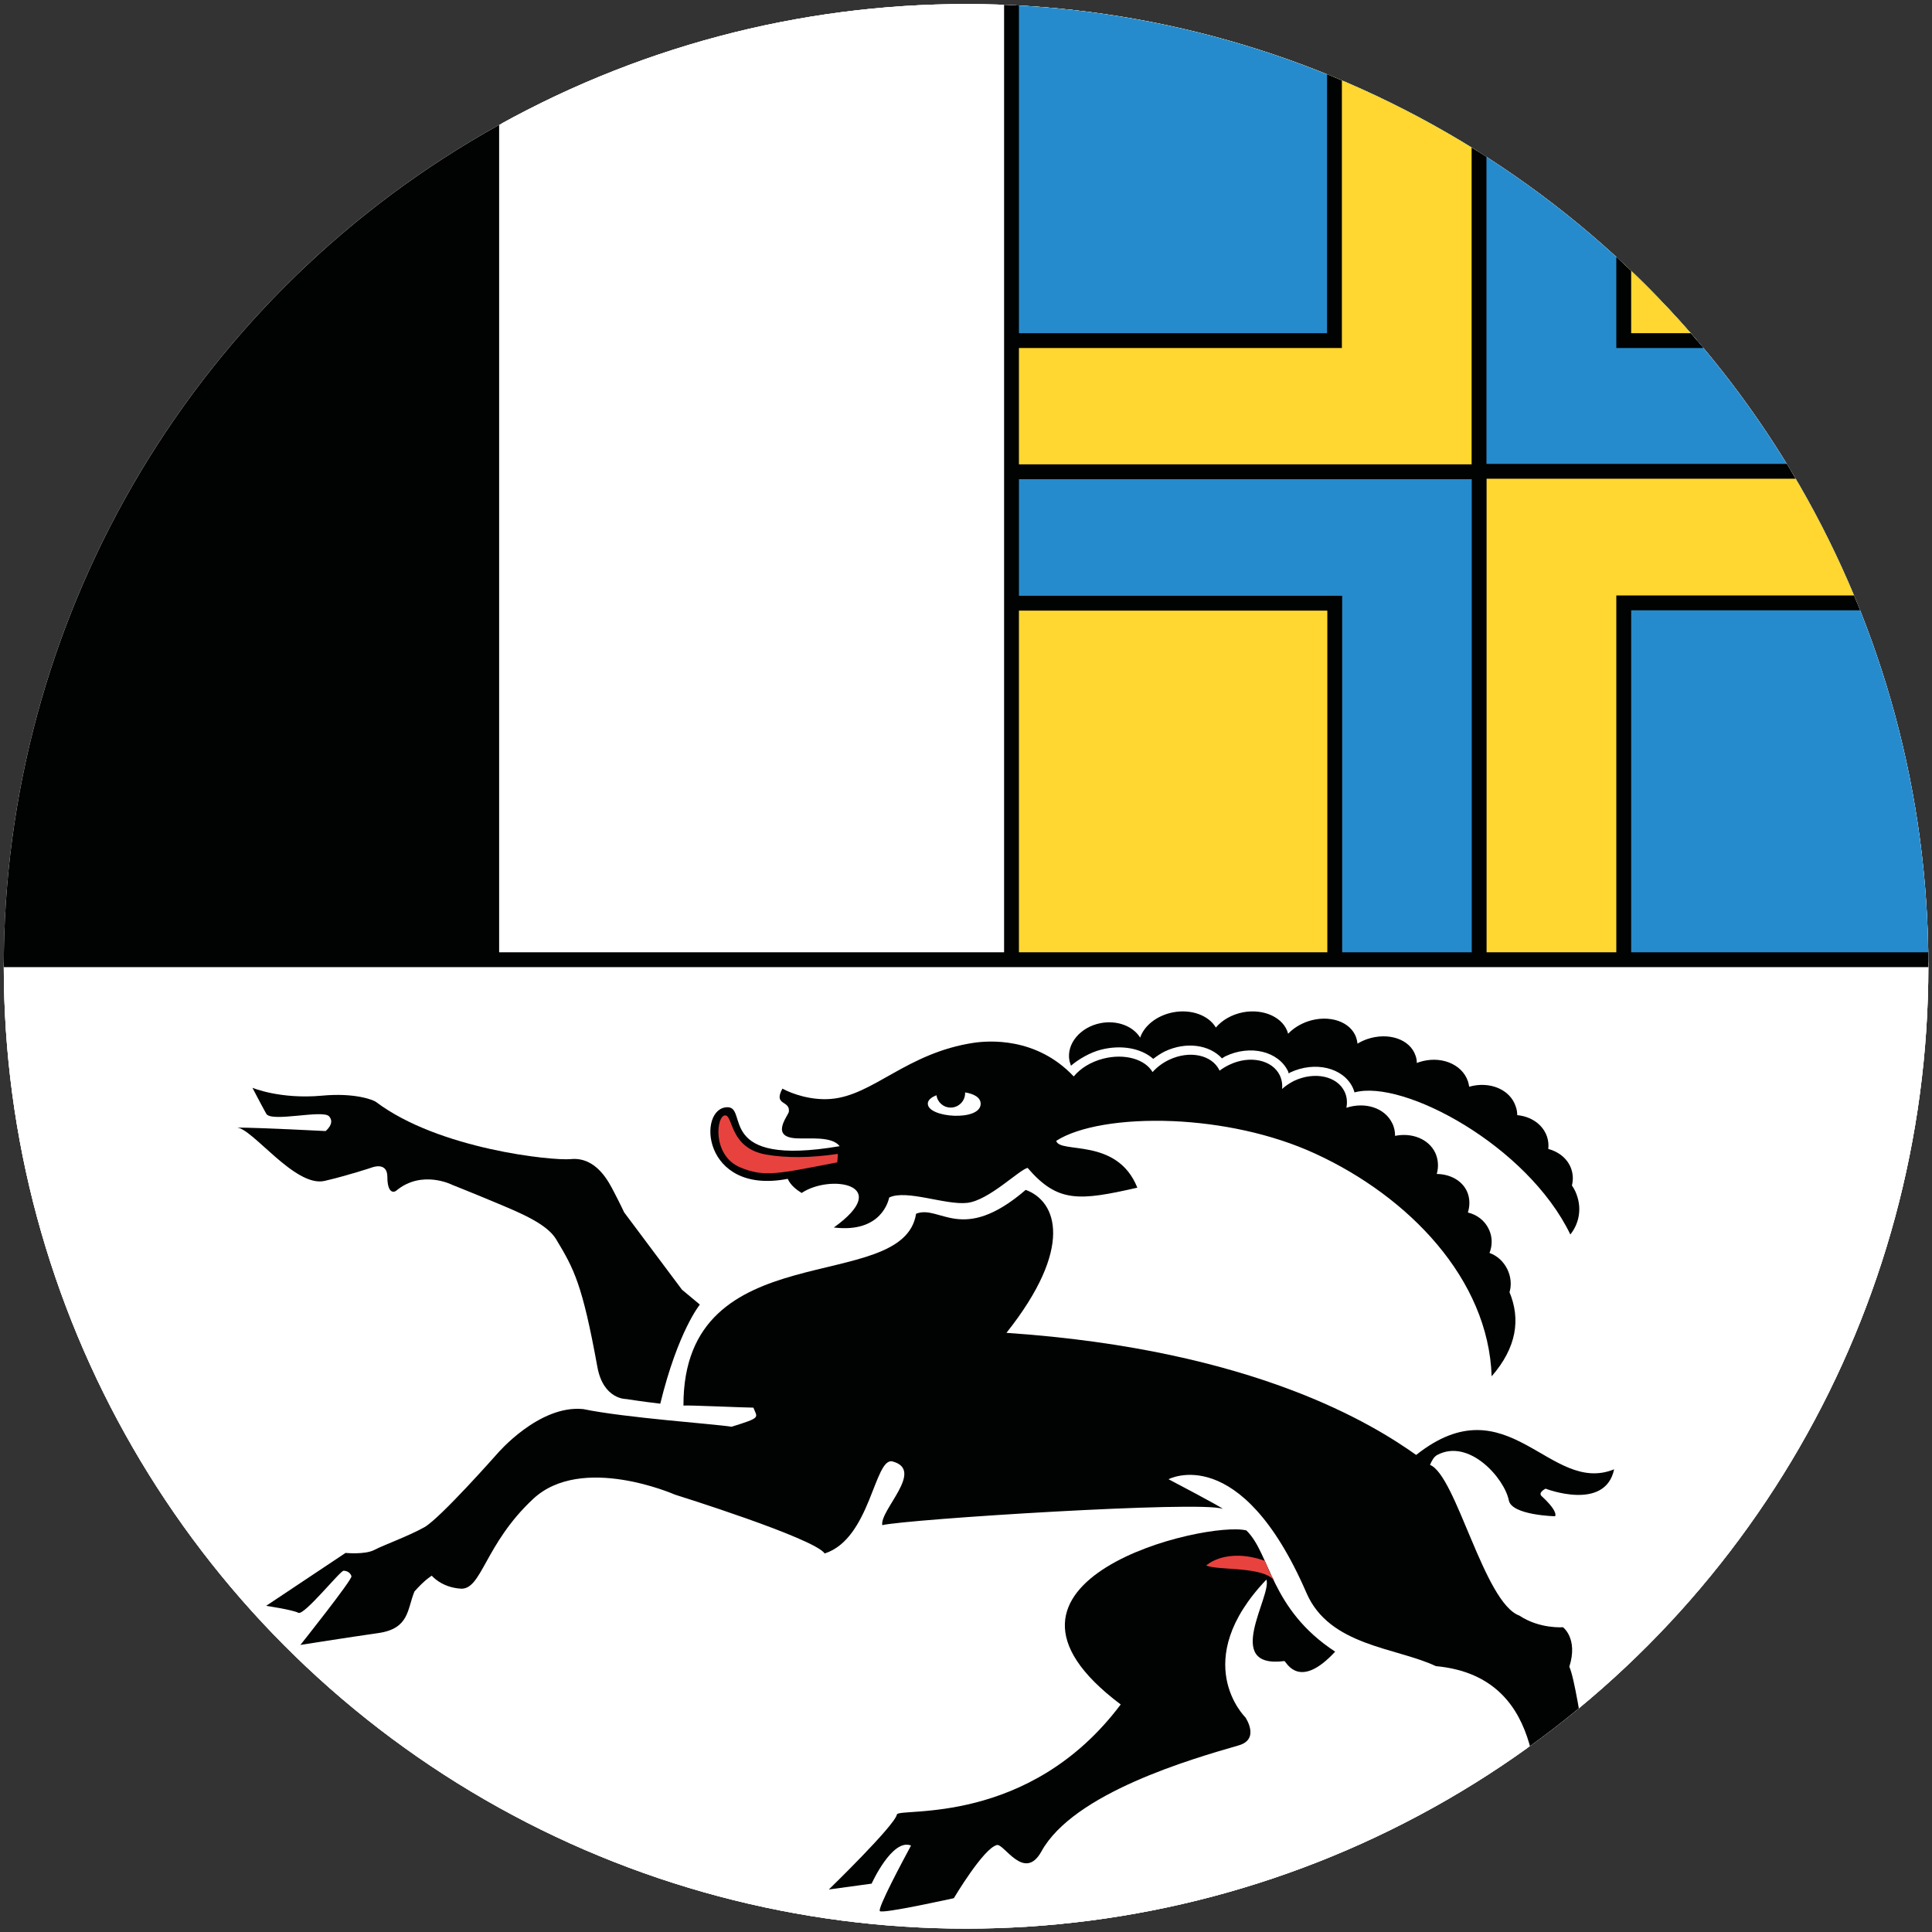 <?xml version="1.0" encoding="UTF-8" standalone="no"?>
<!-- Created with Inkscape (http://www.inkscape.org/) -->

<svg
   xmlns:dc="http://purl.org/dc/elements/1.1/"
   xmlns:cc="http://creativecommons.org/ns#"
   xmlns:rdf="http://www.w3.org/1999/02/22-rdf-syntax-ns#"
   xmlns:svg="http://www.w3.org/2000/svg"
   xmlns="http://www.w3.org/2000/svg"
   xmlns:sodipodi="http://sodipodi.sourceforge.net/DTD/sodipodi-0.dtd"
   xmlns:inkscape="http://www.inkscape.org/namespaces/inkscape"
   width="256"
   height="256"
   viewBox="0 0 67.733 67.733"
   version="1.1"
   id="svg8"
   inkscape:version="0.92.0 r15299"
   sodipodi:docname="canton_svg_round.svg">
  <rect x="0" y="0" width="67.733" height="67.733" fill="#333333" stroke="none"/>
  <defs
     id="defs2">
    <clipPath
       clipPathUnits="userSpaceOnUse"
       id="clipPath5810">
      <g
         style="fill:#000000;fill-opacity:1;stroke:#010202;stroke-opacity:1"
         id="use5812"
         inkscape:label="Clip">
        <circle
           style="fill:#000000;fill-opacity:1;stroke:#010202;stroke-width:1.686;stroke-miterlimit:4;stroke-dasharray:none;stroke-opacity:1"
           id="circle6186"
           cx="33.867"
           cy="263.133"
           r="33.867" />
      </g>
    </clipPath>
    <clipPath
       clipPathUnits="userSpaceOnUse"
       id="clipPath6196">
      <circle
         style="fill:#000000;fill-opacity:1;stroke:#010202;stroke-width:1.324;stroke-miterlimit:4;stroke-dasharray:none;stroke-opacity:1"
         id="circle6198"
         cx="33.867"
         cy="263.133"
         r="33.205" />
    </clipPath>
  </defs>
  <sodipodi:namedview
     id="base"
     pagecolor="#ffffff"
     bordercolor="#666666"
     borderopacity="1.0"
     inkscape:pageopacity="0.0"
     inkscape:pageshadow="2"
     inkscape:zoom="1.4"
     inkscape:cx="-82.642857"
     inkscape:cy="132.09869"
     inkscape:document-units="mm"
     inkscape:current-layer="layer1"
     showgrid="false"
     units="px"
     inkscape:window-width="1491"
     inkscape:window-height="833"
     inkscape:window-x="288"
     inkscape:window-y="137"
     inkscape:window-maximized="0" />
  <g
     inkscape:label="Ebene 1"
     inkscape:groupmode="layer"
     id="layer1"
     transform="translate(0,-229.267)">
    <g
       id="g6184"
       clip-path="url(#clipPath6196)"
       transform="matrix(1.016,0,0,1.016,-0.54,-4.198)"
       inkscape:export-xdpi="96.376465"
       inkscape:export-ydpi="96.376465">
      <g
         id="g6141">
        <g
           id="g6099">
          <polygon
             transform="matrix(0.144,0,0,0.144,29.395,258.73)"
             points="-203.281,-204.24 -203.559,-204.513 -203.281,266 265.363,266 265.363,-204.513 "
             id="polygon5"
             style="fill:#ffffff" />
          <polygon
             transform="matrix(0.144,0,0,0.144,29.395,258.73)"
             points="265.363,265.742 265.098,265.429 265.363,29.553 -203.559,29.553 -203.559,265.742 "
             id="polygon7"
             style="fill:#ffffff" />
          <polygon
             transform="matrix(0.144,0,0,0.144,29.395,258.73)"
             points="-80.262,28.209 -80.535,28.209 -80.262,-204.513 -203.559,-204.513 -203.559,28.209 "
             id="polygon9"
             style="fill:#040304" />
          <rect
             x="17.847"
             y="229.382"
             width="17.757"
             height="33.676"
             id="rect11"
             style="fill:#ffffff;stroke-width:0.144" />
          <polygon
             transform="matrix(0.144,0,0,0.144,29.395,258.73)"
             points="42.754,-204.24 42.754,-87.087 154.051,-87.087 154.051,-204.24 119.441,-204.24 119.176,-204.24 "
             id="polygon13"
             style="fill:#ffd730" />
          <polygon
             transform="matrix(0.144,0,0,0.144,29.395,258.73)"
             points="43.02,29.553 43.02,-87.623 154.316,-87.623 154.316,29.553 119.723,29.553 119.441,29.553 "
             id="polygon17"
             style="fill:#5187c2" />
          <polygon
             transform="matrix(0.144,0,0,0.144,29.395,258.73)"
             points="119.723,-55.666 119.723,-55.919 119.723,29.553 43.02,29.553 43.02,-55.666 "
             id="polygon29"
             style="fill:#ffd730" />
          <polyline
             transform="matrix(0.144,0,0,0.144,29.395,258.73)"
             stroke-miterlimit="10"
             points="   43.02,-55.919 119.723,-55.666 119.723,29.553  "
             id="polyline31"
             style="fill:none;stroke:#040304;stroke-width:3.192;stroke-linecap:square;stroke-miterlimit:10" />
          <polygon
             transform="matrix(0.144,0,0,0.144,29.395,258.73)"
             points="188.957,-119.31 188.957,-119.576 188.957,-204.791 265.613,-204.791 265.613,-119.31 "
             id="polygon33"
             style="fill:#ffd730" />
          <g
             transform="matrix(0.144,0,0,0.144,29.395,258.73)"
             id="g35" />
          <polygon
             transform="matrix(0.144,0,0,0.144,29.395,258.73)"
             points="188.676,-55.666 188.676,-55.919 188.676,29.553 265.363,29.553 265.363,-55.666 "
             id="polygon39"
             style="fill:#5187c2" />
          <g
             transform="matrix(0.144,0,0,0.144,29.395,258.73)"
             id="g41" />
          <polygon
             transform="matrix(0.144,0,0,0.144,29.395,258.73)"
             points="-55.23,132.35 -56.031,130.999 -56.551,128.866 -57.902,124.327 -58.969,119.272 -59.77,114.225 -61.113,109.178 -62.68,104.084 -64.551,99.569 -67.496,95.584 -70.961,92.116 -75.727,89.459 -81.59,87.6 -83.711,86.522 -86.113,85.459 -88.512,84.397 -91.176,83.35 -93.566,82.272 -96.23,81.741 -98.641,81.475 -101.039,81.983 -103.688,82.788 -105.832,84.655 -106.633,84.397 -106.879,84.116 -107.16,83.6 -107.16,82.788 -107.16,81.983 -107.422,81.209 -107.422,80.397 -107.688,79.6 -108.215,78.788 -109.023,78.28 -111.16,78.788 -113.016,79.6 -115.145,80.131 -117.016,80.928 -119.152,81.741 -121.281,81.983 -123.398,81.983 -125.527,81.741 -127.398,81.209 -129.52,79.6 -131.129,78.788 -132.457,77.999 -133.793,76.655 -135.121,75.6 -136.449,74.272 -137.785,72.952 -139.121,71.881 -140.457,70.819 -142.031,69.999 -143.641,69.225 -122.055,69.999 -121.801,69.756 -121.535,69.506 -121.281,68.952 -121.016,68.413 -120.727,68.163 -120.727,67.608 -120.727,67.366 -120.727,66.819 -121.281,66.569 -121.801,66.295 -122.336,66.295 -122.855,66.295 -123.398,66.295 -123.918,66.295 -124.184,66.295 -124.473,66.295 -124.727,66.295 -125.008,66.295 -125.246,66.295 -125.801,66.569 -126.863,66.569 -127.918,66.569 -129.008,66.569 -130.047,66.569 -131.383,66.569 -132.457,66.569 -133.512,66.295 -134.582,66.295 -135.664,66.022 -136.449,65.756 -136.449,65.491 -136.711,65.225 -136.992,64.694 -137.512,64.163 -137.785,63.366 -138.313,62.569 -138.848,61.756 -139.121,60.952 -139.383,60.428 -139.641,59.608 -136.992,60.694 -134.047,61.241 -131.129,61.522 -127.918,61.522 -125.008,61.522 -122.055,61.241 -119.152,61.241 -116.207,61.522 -113.289,62.022 -110.625,62.834 -106.352,65.756 -101.559,68.413 -96.777,70.272 -91.711,72.147 -86.391,73.506 -80.793,74.538 -75.465,75.6 -69.879,76.397 -64.297,76.936 -58.688,77.725 -57.641,78.538 -56.551,79.881 -55.512,80.928 -54.688,82.272 -53.633,83.881 -52.84,85.178 -52.039,86.788 -51.23,88.397 -50.449,89.983 -49.359,91.295 -38.184,106.506 -37.664,107.022 -37.137,107.834 -36.59,108.084 -36.336,108.624 -35.793,109.178 -35.246,109.428 -34.734,109.967 -34.184,110.475 -33.398,110.756 -32.59,111.569 -33.926,113.694 -35.246,116.1 -36.336,118.475 -37.383,120.6 -38.457,122.999 -39.254,125.655 -40.328,128.053 -40.848,130.459 -41.672,133.131 -42.184,135.538 -44.039,135.272 -45.664,134.983 -47.512,134.725 -49.359,134.725 -50.977,134.491 -52.566,133.897 -53.902,133.397 "
             id="polygon45"
             style="fill:#040304" />
          <polygon
             transform="matrix(0.144,0,0,0.144,29.395,258.73)"
             points="151.66,141.639 153.52,141.639 156.754,141.928 159.91,142.694 162.848,144.038 165.785,145.624 168.691,147.241 171.379,148.819 174.035,150.428 176.957,151.522 179.879,152.038 182.801,152.038 183.082,152.038 183.613,151.756 184.145,151.522 184.395,151.522 184.926,151.522 185.223,151.241 185.738,151.241 186.02,151.241 185.738,152.038 185.488,152.834 185.223,153.366 184.691,154.178 184.395,154.709 183.613,155.225 182.801,156.038 181.754,156.553 180.145,157.1 178.316,157.366 176.441,157.639 174.816,157.639 173.223,157.1 172.16,156.553 171.098,156.038 170.316,155.772 169.801,155.522 169.254,155.772 168.691,156.28 168.441,157.366 168.691,157.897 169.254,158.163 169.801,158.67 170.066,159.209 170.535,159.491 170.816,159.999 171.379,160.569 171.66,161.069 171.91,161.608 171.91,162.413 171.098,162.413 169.801,162.178 168.441,162.178 167.098,162.178 165.52,161.608 163.91,161.069 162.535,160.295 161.254,159.209 159.91,157.639 158.863,155.522 158.598,154.413 157.785,153.366 156.988,152.295 155.926,151.241 154.863,150.428 154.051,149.624 152.988,148.819 152.488,148.295 151.926,148.038 151.66,148.038 151.395,148.038 150.863,147.788 149.801,147.522 148.457,147.522 147.145,147.241 145.816,147.522 144.473,147.522 143.395,148.038 142.613,148.819 142.051,149.928 145.551,154.178 147.957,158.952 150.051,163.999 151.926,169.069 153.801,174.131 155.926,178.655 158.863,182.913 162.535,186.1 167.348,188.272 173.504,189.053 174.316,189.584 174.816,190.381 175.348,191.178 175.629,192.256 175.91,193.038 175.91,194.1 175.91,195.178 175.629,196.256 175.629,197.295 175.348,198.35 176.441,202.608 177.223,207.163 178.02,211.413 178.801,215.936 179.363,220.444 180.426,225.022 181.223,229.522 182.301,233.772 183.613,238.281 185.223,242.583 183.863,243.88 182.801,245.226 181.488,246.054 180.145,246.554 178.566,247.101 177.223,247.38 175.629,248.164 174.316,248.937 172.691,250 171.379,251.608 170.535,254.022 169.52,255.88 167.91,256.937 166.035,258 163.66,258.522 161.52,258.804 159.113,259.07 156.754,259.351 154.316,259.897 152.207,260.64 151.395,260.929 150.332,261.208 149.551,261.476 149.02,261.772 148.457,261.772 147.957,261.772 147.395,261.772 146.863,261.772 146.613,261.208 146.082,260.64 147.145,259.351 148.457,257.742 149.801,256.397 151.16,254.833 152.488,253.505 154.051,251.88 155.395,250.281 156.441,248.937 157.52,247.38 158.598,245.772 157.785,245.226 156.988,244.937 156.176,244.937 155.66,245.226 154.863,245.772 154.051,246.281 153.301,246.804 152.488,247.38 151.66,247.88 150.863,248.429 150.051,249.226 149.27,250.281 148.738,251.083 147.957,251.88 147.145,252.669 146.613,253.505 145.551,253.755 144.473,254.022 143.395,254.281 141.801,254.022 140.754,253.755 139.957,253.755 139.691,253.505 139.426,253.505 139.145,253.505 138.879,253.226 138.098,253.226 140.207,251.367 142.613,249.226 144.738,247.101 147.145,244.937 149.551,243.101 152.207,241.742 154.863,240.695 157.52,240.164 160.176,240.414 163.113,241.522 164.16,241.742 165.223,241.522 166.035,241.522 166.598,241.255 167.098,240.695 167.66,239.897 167.91,239.101 168.16,238.281 168.691,237.241 168.973,236.194 168.16,231.936 167.66,227.381 166.863,222.6 165.785,218.311 164.441,214.1 162.535,210.069 160.441,206.608 157.52,203.67 153.801,201.28 149.27,199.67 146.082,198.897 143.16,198.35 139.957,197.295 137.02,196.256 133.816,195.178 130.629,194.1 127.723,193.038 124.77,191.709 121.848,190.381 118.91,189.053 117.035,187.709 115.723,186.1 114.395,184.506 113.316,182.913 112.52,181.069 111.707,179.444 110.926,177.569 110.395,175.999 109.598,174.131 108.785,172.538 107.207,170.147 105.613,167.459 103.738,165.1 101.879,162.413 99.738,160.295 97.363,157.897 94.957,156.038 92.285,154.709 89.363,153.366 86.145,152.834 85.348,152.834 84.582,152.584 84.035,152.584 83.504,152.584 82.973,152.584 82.426,152.584 81.645,152.834 81.113,152.834 80.316,153.366 79.504,153.639 81.113,154.413 82.426,155.225 83.77,156.038 84.816,156.553 86.145,157.366 87.504,157.897 88.535,158.67 89.91,159.491 90.957,159.999 92.285,160.834 85.613,160.569 77.91,160.295 69.645,160.295 60.613,160.569 51.535,161.069 42.504,161.608 33.723,162.413 25.176,162.936 17.738,163.999 11.063,164.803 11.344,163.209 11.863,161.608 12.672,159.772 13.738,158.163 14.801,156.28 15.617,154.413 16.129,152.834 16.129,151.522 15.328,150.163 14,149.366 12.961,149.366 11.863,149.928 11.063,150.694 10.535,151.756 10.016,152.834 9.738,153.897 9.457,155.225 8.945,156.553 8.672,157.639 8.129,158.67 7.344,159.772 6.289,161.295 5.473,162.936 4.688,164.553 3.879,165.881 2.816,167.459 1.754,168.819 0.441,169.881 -0.902,170.655 -2.793,171.209 -6.496,169.311 -10.23,167.459 -14.215,165.881 -17.953,164.28 -21.945,162.655 -25.953,161.069 -29.953,159.772 -33.926,158.67 -37.918,157.366 -41.91,156.28 -42.984,156.28 -44.32,156.038 -45.367,155.772 -46.457,155.772 -47.512,155.522 -48.574,155.225 -49.656,154.952 -50.703,154.709 -51.777,154.178 -52.84,153.639 -55.23,153.084 -57.902,152.834 -60.543,152.834 -63.215,153.366 -65.879,154.413 -68.289,155.522 -70.672,156.85 -72.809,158.67 -74.926,160.569 -76.535,162.413 -78.391,164.28 -80.008,166.67 -81.59,169.584 -83.184,172.538 -84.793,175.209 -86.391,177.569 -88.246,178.913 -90.656,179.694 -93.566,178.913 -96.777,176.553 -98.359,177.569 -99.688,179.178 -100.77,180.522 -101.313,182.381 -102.078,183.999 -102.633,185.6 -103.422,187.178 -104.496,188.491 -105.832,189.584 -107.688,190.381 -128.184,193.295 -115.953,177.327 -115.953,177.069 -115.953,176.788 -115.953,176.553 -116.207,176.553 -116.48,176.272 -116.742,175.999 -117.016,175.999 -117.297,175.725 -117.297,175.459 -117.551,175.459 -118.352,175.725 -119.152,176.553 -120.207,177.569 -121.281,178.655 -122.336,179.694 -123.398,180.803 -124.473,182.116 -125.246,183.178 -126.063,183.999 -126.328,184.506 -127.398,185.311 -128.465,185.6 -129.52,185.6 -130.32,185.311 -131.383,185.038 -132.184,184.772 -133.254,184.506 -134.047,184.272 -135.121,183.999 -136.184,183.999 -134.582,182.913 -132.711,181.85 -131.129,180.522 -129.281,179.178 -127.137,177.866 -125.246,176.553 -123.145,175.209 -121.281,173.881 -119.152,172.538 -117.297,171.491 -115.953,171.491 -114.617,171.491 -113.543,171.209 -112.207,170.928 -110.887,170.655 -109.543,170.147 -108.488,169.584 -107.16,168.819 -105.832,168.28 -104.77,167.741 -99.176,165.35 -94.367,161.881 -89.848,157.366 -85.582,152.584 -81.336,147.788 -77.07,143.256 -72.289,139.788 -67.207,137.397 -61.359,136.608 -54.688,137.913 -25.152,140.834 -24.352,140.584 -23.543,140.327 -22.734,140.069 -21.68,139.788 -20.887,139.522 -20.07,139.241 -19.559,138.709 -19.297,138.194 -19.297,137.397 -19.824,136.311 -36.59,136.053 -36.336,133.131 -36.055,129.928 -35.535,126.725 -34.465,123.819 -33.145,120.881 -31.535,117.952 -29.672,115.28 -27.535,112.897 -24.871,111.038 -21.945,109.178 -19.016,108.366 -16.086,107.295 -13.168,106.506 -10.496,105.694 -7.574,104.897 -4.887,104.084 -2.246,103.295 0.688,102.506 3.344,101.694 6.289,100.913 7.863,100.1 9.457,99.295 11.063,98.506 12.672,97.694 14.273,96.928 15.617,95.85 16.93,94.772 17.984,93.194 18.52,91.866 19.047,89.983 19.848,89.725 20.648,89.459 21.457,89.459 22.52,89.725 23.328,89.725 24.391,90.272 25.176,90.522 26.258,90.788 27.047,91.053 28.113,91.053 29.984,91.295 32.113,91.053 33.973,90.788 35.832,90.272 37.441,89.725 39.301,88.928 40.895,87.866 42.223,86.788 43.832,85.459 45.129,84.116 45.957,84.655 47.02,85.178 47.816,85.725 48.613,86.272 49.41,87.069 49.957,87.866 50.738,88.397 51.285,89.209 51.535,89.983 51.816,91.053 51.816,90.788 51.816,94.272 51.535,97.444 50.738,100.381 49.957,103.295 48.879,105.967 47.816,108.624 46.223,111.295 44.613,113.694 42.754,116.1 40.629,118.475 43.02,118.756 45.957,118.999 49.145,119.272 52.348,119.553 56.082,119.803 59.535,120.069 62.738,120.6 65.645,121.147 68.051,121.413 69.645,121.936 74.441,123.256 79.504,124.6 84.301,125.655 89.363,126.725 94.41,127.788 99.207,128.866 103.988,130.459 108.785,132.069 113.316,134.178 117.598,136.608 119.988,137.67 122.098,138.459 124.254,139.522 126.348,140.584 128.223,141.381 130.348,142.694 132.223,143.756 134.363,145.116 136.504,146.428 138.613,147.788 139.957,146.967 141.301,146.178 142.879,145.366 144.223,144.584 145.551,143.756 147.145,142.983 148.457,142.428 150.051,141.928 "
             id="polygon47"
             style="fill:#040304" />
          <polygon
             transform="matrix(0.144,0,0,0.144,29.395,258.73)"
             points="102.145,197.038 100.801,196.256 99.988,195.178 99.738,193.295 99.738,191.428 100.27,189.053 100.801,186.624 101.613,184.272 102.145,181.85 102.676,179.444 102.676,177.327 100.801,179.444 98.926,181.85 97.082,184.506 95.738,187.178 94.41,190.1 93.613,193.295 93.098,196.256 92.816,199.413 93.348,202.381 94.41,205.272 94.957,206.608 95.738,207.936 96.816,209.553 97.613,210.866 98.41,212.209 98.676,213.553 98.926,214.866 98.41,215.936 97.082,217.022 95.223,217.788 90.145,219.397 84.816,220.999 79.504,222.85 74.441,224.725 69.395,226.866 64.332,229.272 59.801,232.178 55.535,235.35 51.816,239.38 48.348,243.608 48.082,244.179 47.535,244.669 47.02,244.937 46.473,245.226 45.957,245.505 45.426,245.772 44.613,245.772 44.098,245.505 43.551,245.505 43.02,245.226 41.957,244.669 41.441,243.88 40.629,243.351 40.098,242.583 39.551,242.039 39.035,241.522 38.504,241.255 37.973,241.255 37.16,241.742 36.363,242.583 35.316,243.88 34.223,244.937 33.441,246.054 32.895,247.101 32.113,247.88 31.57,248.937 30.77,250 30.223,251.367 29.176,252.669 28.113,254.281 26.52,254.554 24.93,254.833 23.047,255.083 21.191,255.38 19.328,255.625 17.207,256.13 15.328,256.397 13.473,256.937 11.863,257.195 10.273,257.458 10.801,255.88 11.344,254.022 12.145,252.445 12.961,250.82 13.738,249.226 14.535,247.625 15.617,246.281 16.391,244.669 17.207,243.101 17.984,241.522 16.648,240.953 15.328,241.255 14.273,242.039 13.191,242.851 12.145,244.179 11.344,245.505 10.535,247.101 9.738,248.429 8.945,249.755 8.129,250.82 -1.711,252.179 -0.105,250.281 1.488,248.669 3.063,246.804 4.961,245.226 6.535,243.608 8.391,242.039 10.016,240.164 11.617,238.281 12.961,236.444 14.273,234.038 20.648,233.522 27.047,232.709 33.176,231.116 39.301,229.272 44.91,226.866 50.473,223.928 55.535,220.444 60.051,216.756 64.332,212.491 68.051,207.655 66.176,206.1 64.066,204.506 62.191,202.608 60.332,200.756 58.473,198.624 57.129,196.756 55.801,194.35 55.285,191.952 54.738,189.295 55.02,186.366 57.676,182.116 60.848,178.116 64.613,175.209 68.598,172.538 72.863,170.444 77.379,168.569 82.426,167.459 87.504,166.67 92.816,166.131 98.145,165.881 100.535,169.069 100.27,168.819 101.051,170.928 101.879,172.803 102.926,174.67 103.738,176.272 104.801,177.866 105.863,179.444 106.66,181.327 107.738,182.913 108.52,184.506 109.332,186.1 110.129,187.178 111.191,188.491 112.27,189.834 113.598,190.913 114.926,191.952 116.254,193.038 117.332,193.866 118.379,194.35 118.91,194.639 119.176,194.897 118.91,195.178 118.91,195.444 118.66,195.709 118.113,196.256 117.598,196.756 117.035,197.295 116.254,197.819 115.176,198.35 114.113,198.897 113.316,199.147 112.52,199.413 111.707,199.67 111.191,199.67 110.395,199.67 109.598,199.413 109.051,199.147 108.52,198.897 107.988,198.35 107.473,197.584 107.207,197.295 106.926,197.038 106.395,197.038 105.863,197.038 105.332,197.038 104.801,197.038 103.988,197.038 103.473,197.038 102.676,197.038 "
             id="polygon49"
             style="fill:#040304" />
          <polygon
             transform="matrix(0.144,0,0,0.144,29.395,258.73)"
             points="88.535,174.397 88.816,174.397 89.629,174.397 90.145,174.67 91.207,174.928 92.285,174.928 93.348,175.209 94.41,175.209 95.738,175.209 96.816,175.209 97.879,175.459 98.926,175.459 100.27,175.999 101.348,176.272 102.145,176.788 103.207,177.069 103.738,177.569 104.27,177.866 104.801,177.866 104.801,178.116 102.145,173.084 101.879,172.803 101.613,172.803 101.051,172.538 100.27,172.272 99.473,172.272 98.676,171.999 97.363,171.999 96.02,171.999 96.02,171.725 94.691,171.999 93.348,172.272 92.285,172.538 91.207,172.803 90.426,173.084 89.629,173.6 89.098,173.881 88.816,174.131 88.535,174.131 "
             id="polygon51"
             style="fill:#e8423f" />
          <polygon
             transform="matrix(0.144,0,0,0.144,29.395,258.73)"
             points="130.629,47.381 129.566,47.381 128.488,47.639 127.723,47.913 126.645,48.178 125.848,48.709 125.051,49.256 124.473,50.053 123.973,50.85 123.441,51.639 122.91,52.444 124.473,52.967 124.77,52.967 124.77,52.725 124.77,52.444 124.77,52.178 124.77,51.913 125.051,51.639 125.051,51.397 125.051,51.1 125.051,50.85 124.77,49.522 124.473,48.459 123.973,47.381 123.441,46.311 122.645,45.256 121.582,44.709 120.504,43.928 119.441,43.655 118.113,43.131 116.785,43.131 115.457,43.131 114.113,43.381 113.066,43.928 111.707,44.194 110.66,44.999 109.598,45.522 108.785,46.311 107.988,47.381 107.473,48.178 106.926,49.256 108.52,50.053 108.785,50.053 108.785,49.772 108.785,49.522 108.785,49.256 108.785,48.983 108.52,47.913 108.27,46.584 107.738,45.522 106.926,44.459 105.863,43.655 104.801,42.866 103.738,42.311 102.41,41.788 100.801,41.538 99.207,41.538 97.879,41.538 96.52,41.788 95.223,42.311 93.879,42.866 92.816,43.381 91.738,44.194 90.691,45.256 90.145,46.053 89.629,47.116 89.098,48.178 92.035,48.178 91.738,47.116 91.207,46.053 90.691,45.256 89.91,44.194 88.816,43.655 87.754,42.866 86.41,42.311 85.098,42.069 83.504,41.788 81.91,41.538 80.566,41.788 78.973,42.069 77.629,42.6 76.566,43.131 75.504,43.928 74.441,44.999 73.66,45.788 73.113,47.116 72.863,48.178 72.582,49.522 72.582,49.772 72.863,49.772 74.176,49.522 73.926,48.709 73.379,47.639 72.582,46.85 71.785,46.311 70.988,45.522 69.926,44.999 68.848,44.459 67.801,44.194 66.441,43.928 65.129,43.928 63.801,44.194 62.191,44.459 60.848,44.999 59.801,45.522 58.738,46.311 57.676,47.116 56.863,48.178 56.348,49.256 56.082,50.584 55.801,51.639 56.082,51.913 56.082,52.444 56.082,52.967 56.348,53.788 56.348,54.569 56.613,55.381 56.613,55.897 56.863,56.444 56.863,56.694 56.863,56.967 55.02,55.381 53.41,54.038 51.816,52.967 50.223,51.913 48.348,51.1 46.473,50.327 44.379,49.772 41.691,49.522 38.754,49.256 35.316,48.983 33.973,48.983 32.359,48.983 30.504,49.256 28.648,49.772 26.52,50.327 24.648,50.85 22.52,51.397 20.648,52.178 18.801,52.967 16.93,54.038 14,55.624 11.344,57.256 8.672,58.834 5.738,60.428 3.063,61.522 0.145,62.295 -2.793,62.569 -5.977,62.295 -9.43,61.522 -12.887,59.897 -13.414,60.694 -13.688,61.241 -13.688,61.756 -13.414,62.295 -13.168,62.834 -12.633,63.366 -12.105,63.897 -11.824,64.413 -11.559,64.952 -11.297,65.491 -12.887,68.413 -12.887,70.272 -12.105,71.35 -10.23,71.881 -8.105,71.881 -5.688,72.147 -3.023,72.147 -0.902,72.694 0.688,73.756 1.488,75.327 -11.559,80.397 -11.559,80.67 -11.297,80.928 -11.031,81.475 -10.75,81.983 -10.496,82.538 -9.977,83.35 -9.43,83.881 -8.902,84.655 -8.105,85.178 -6.496,84.397 -5.43,84.116 -4.367,83.881 -3.023,83.6 -1.984,83.069 -0.641,83.069 0.441,82.788 1.754,82.788 2.816,83.069 3.879,83.6 4.688,84.397 4.961,85.725 4.961,86.788 4.688,88.131 4.145,88.928 3.617,89.983 2.816,90.788 2,91.584 1.223,92.116 0.145,92.639 -0.641,93.194 0.145,93.459 0.688,93.459 1.488,93.459 2,93.194 2.816,93.194 3.617,92.928 4.145,92.639 4.961,92.639 5.738,92.639 6.535,92.639 7.344,92.116 8.129,91.584 8.945,91.053 9.738,90.522 10.535,89.725 11.063,89.209 11.617,88.397 12.145,87.6 12.391,86.788 12.672,85.983 13.738,85.725 14.801,85.459 15.863,85.459 17.207,85.459 18.52,85.725 19.602,85.725 20.93,85.983 21.984,86.272 23.328,86.272 24.391,86.522 27.047,87.327 29.441,87.6 31.832,87.327 33.973,86.522 36.113,85.725 38.254,84.397 40.098,83.069 41.957,81.475 43.832,80.131 45.691,78.788 48.082,81.475 50.223,83.35 52.629,84.655 55.02,85.459 57.676,85.725 60.332,85.725 63.254,85.459 66.176,84.928 69.113,84.397 72.316,83.881 71.785,83.069 71.254,82.272 70.441,81.209 69.926,80.397 69.395,79.6 68.848,78.538 68.051,77.999 67.254,77.209 66.176,76.655 65.129,76.131 63.801,75.897 62.738,75.327 61.395,75.084 59.801,74.819 58.473,74.538 57.129,74.272 56.082,74.022 54.738,73.506 53.41,73.225 52.348,72.413 52.879,72.147 53.41,71.881 54.207,71.35 54.738,71.084 55.285,70.819 55.801,70.569 56.613,70.272 57.129,69.999 57.926,69.756 58.738,69.756 64.863,68.413 71.254,67.881 77.91,67.881 84.301,68.163 90.691,68.952 96.816,70.272 103.207,71.624 109.051,73.756 114.926,75.897 120.504,78.538 126.098,81.475 131.41,85.178 136.504,89.459 141.301,94.272 145.551,99.569 149.27,105.163 152.488,110.756 154.598,116.881 156.176,123.256 156.441,129.397 159.379,124.6 159.91,123.256 160.441,122.209 161.004,120.881 161.254,119.803 161.52,118.756 161.801,117.67 162.051,116.608 162.051,115.538 162.051,114.475 162.051,113.413 162.051,112.897 162.051,112.1 161.801,111.569 161.52,111.038 161.254,110.475 161.004,109.967 160.441,109.428 160.176,109.178 159.629,108.624 158.863,108.366 159.91,110.756 160.176,110.475 160.176,109.967 160.441,109.694 160.723,109.178 160.723,108.913 161.004,108.366 161.004,107.834 161.254,107.295 161.254,107.022 161.254,106.506 161.004,105.428 160.723,104.366 160.441,103.295 159.91,102.506 159.113,101.694 158.598,100.913 157.52,100.1 156.754,99.569 155.66,99.295 154.598,99.053 155.395,100.639 155.66,100.381 155.926,99.834 155.926,99.569 156.176,99.295 156.176,98.756 156.176,98.506 156.441,97.967 156.441,97.694 156.441,97.178 156.441,96.928 156.441,95.584 155.926,94.506 155.66,93.459 154.863,92.381 154.051,91.584 153.301,90.788 152.207,90.272 150.863,89.725 149.801,89.459 148.457,89.209 150.051,91.584 150.332,91.053 150.613,90.788 150.613,90.522 150.863,90.272 150.863,89.725 150.863,89.459 151.16,88.928 151.16,88.655 151.16,88.131 151.16,87.866 150.863,86.522 150.613,85.459 150.051,84.397 149.551,83.35 148.738,82.538 147.676,81.741 146.613,80.928 145.551,80.67 144.223,80.397 142.879,80.131 142.879,81.983 143.16,81.741 143.16,81.475 143.395,80.928 143.395,80.67 143.395,80.397 143.645,79.881 143.645,79.6 143.645,79.327 143.645,79.069 143.645,78.538 143.645,77.475 143.395,76.131 142.879,75.084 142.051,74.022 141.301,73.225 140.207,72.413 139.145,71.881 138.098,71.35 136.738,71.084 135.426,71.084 135.145,71.084 134.629,71.084 134.082,71.084 133.816,71.084 133.582,71.35 133.035,71.35 132.754,71.35 132.223,71.624 131.957,71.881 131.691,71.881 133.816,71.624 133.582,70.272 133.316,69.225 132.754,68.163 132.223,67.084 131.41,66.295 130.348,65.491 129.316,64.694 127.973,64.413 126.879,64.163 125.566,63.897 125.285,63.897 125.051,63.897 125.051,63.624 125.051,63.366 125.285,63.1 125.285,62.834 125.566,62.834 125.566,62.569 125.285,62.569 125.051,62.569 123.441,61.241 125.566,60.952 127.723,60.694 129.566,60.428 131.41,60.694 133.316,60.952 135.145,61.522 137.301,62.295 139.691,63.366 142.613,64.694 146.082,66.295 149.551,68.163 152.988,70.272 156.176,72.694 159.379,75.327 162.535,77.999 165.785,81.209 168.441,84.397 171.098,87.866 173.504,91.295 175.629,95.053 176.16,93.983 176.691,93.194 176.957,92.381 176.957,91.584 177.223,91.053 177.223,90.272 177.223,89.725 177.223,88.928 177.223,88.397 177.223,87.6 177.223,86.522 177.223,85.725 176.691,84.928 176.441,84.397 175.91,83.881 175.348,83.35 174.566,82.788 173.754,82.538 172.973,82.272 171.91,81.983 173.754,87.069 174.035,86.522 174.566,86.272 174.816,85.725 175.098,85.178 175.348,84.655 175.629,84.116 175.629,83.6 175.91,83.069 175.91,82.272 175.91,81.741 175.91,80.397 175.629,79.327 175.098,78.28 174.316,77.209 173.504,76.397 172.441,75.6 171.379,74.819 170.316,74.538 168.973,74.272 167.66,74.022 167.348,74.022 167.098,74.022 166.863,74.022 166.598,74.272 166.316,74.272 166.035,74.272 168.973,78.538 169.254,77.999 169.52,77.725 169.801,77.209 169.801,76.936 170.066,76.397 170.316,75.897 170.316,75.327 170.316,75.084 170.316,74.538 170.316,74.022 170.316,72.694 170.066,71.624 169.52,70.569 168.691,69.506 167.91,68.413 167.098,67.881 166.035,67.084 164.723,66.569 163.395,66.295 162.051,66.295 161.801,66.295 161.52,66.295 161.004,66.295 160.723,66.569 160.176,66.569 159.91,66.569 159.379,66.819 159.113,66.819 158.863,67.084 158.332,67.084 161.801,70.569 162.051,70.272 162.051,69.756 162.316,69.506 162.316,69.225 162.535,68.694 162.535,68.413 162.535,67.881 162.848,67.608 162.848,67.084 162.848,66.819 162.535,65.491 162.316,64.413 161.801,63.1 161.254,62.295 160.441,61.241 159.379,60.428 158.332,59.897 157.27,59.366 155.926,59.1 154.598,59.1 153.801,59.1 153.301,59.1 152.738,59.366 152.207,59.366 151.66,59.608 151.16,59.897 150.613,60.178 150.051,60.428 149.551,60.694 149.02,61.241 150.613,63.1 150.863,63.1 150.863,62.834 150.863,62.569 150.863,62.295 151.16,62.022 151.16,61.756 151.16,61.522 151.16,61.241 151.16,60.952 151.16,60.694 151.16,59.366 150.613,58.295 150.332,57.256 149.551,56.178 148.738,55.381 147.676,54.569 146.613,54.038 145.551,53.506 144.223,53.256 142.879,52.967 142.051,53.256 141.02,53.256 140.207,53.506 139.426,53.788 138.879,54.038 138.098,54.569 137.535,55.116 136.738,55.624 136.223,56.178 135.973,56.967 138.613,57.256 138.613,56.967 138.613,56.694 138.879,56.444 138.879,56.178 138.879,55.897 138.879,55.624 138.879,55.381 138.879,55.116 138.879,53.788 138.348,52.444 138.098,51.397 137.301,50.327 136.504,49.522 135.426,48.709 134.363,48.178 133.316,47.639 131.957,47.381 "
             id="polygon53"
             style="fill:#040304" />
          <polyline
             transform="matrix(0.144,0,0,0.144,29.395,258.73)"
             stroke-miterlimit="10"
             points="   56.348,55.624 56.613,55.624 57.129,55.116 57.676,54.569 58.738,54.038 59.801,53.506 61.113,52.725 62.473,52.178 63.801,51.639    65.129,51.397 66.441,51.1 67.52,51.1 68.598,51.1 69.395,51.397 70.441,51.639 71.52,51.913 72.316,52.178 73.379,52.725    74.176,53.256 74.988,54.038 75.785,54.569 76.566,54.038 77.379,53.506 78.176,52.725 79.254,52.178 80.035,51.639 81.113,51.397    82.16,51.1 83.223,50.85 84.301,50.584 85.348,50.584 86.145,50.584 86.973,50.584 87.504,50.85 88.285,51.1 89.098,51.639    89.91,51.913 90.426,52.444 90.957,53.256 91.488,53.788 92.035,54.569 92.535,54.038 93.098,53.506 93.879,53.256 94.691,52.967    95.488,52.725 96.52,52.444 97.363,52.444 98.41,52.178 99.207,52.178 99.988,52.178 101.348,52.178 102.41,52.444 103.207,52.725    104.27,53.256 105.082,53.788 105.613,54.295 106.129,55.116 106.66,55.897 106.926,56.967 107.207,58.038 107.738,57.506    108.52,57.256 109.051,56.967 109.863,56.694 110.66,56.444 111.457,56.178 112.27,56.178 113.066,55.897 113.848,55.897    114.645,55.897 115.988,55.897 117.332,56.178 118.379,56.694 119.723,57.256 120.504,58.038 121.582,58.834 122.098,59.608    122.91,60.694 123.176,61.756 123.176,63.1 126.645,62.295  "
             id="polyline55"
             style="fill:none;stroke:#ffffff;stroke-width:2.128;stroke-linecap:square;stroke-miterlimit:10" />
          <polygon
             transform="matrix(0.144,0,0,0.144,29.395,258.73)"
             points="29.703,60.694 28.895,60.694 28.113,60.694 27.32,60.694 26.258,60.694 25.457,60.952 24.93,61.241 24.113,61.522 23.602,61.756 22.801,62.295 22.52,62.834 21.984,63.1 21.738,63.624 21.984,64.163 22.52,64.694 22.801,64.952 23.328,65.491 24.113,65.756 24.648,66.022 25.457,66.295 26.258,66.569 27.047,66.569 27.832,66.569 28.895,66.569 29.703,66.569 30.504,66.295 31.32,66.022 32.113,65.756 32.633,65.491 33.176,64.952 33.723,64.694 34.223,64.163 34.504,63.624 34.223,63.366 34.223,63.1 33.723,62.569 33.176,62.022 32.633,61.756 32.113,61.522 31.32,61.241 30.504,60.952 "
             id="polygon57"
             style="fill:#ffffff" />
          <polygon
             transform="matrix(0.144,0,0,0.144,29.395,258.73)"
             points="30.504,62.022 30.77,61.522 30.77,60.952 30.77,60.428 30.504,59.897 30.504,59.608 29.984,59.1 29.703,58.834 29.176,58.295 28.895,58.038 28.375,58.038 27.832,57.772 27.32,57.772 26.52,57.772 25.984,58.038 25.457,58.038 25.176,58.295 24.648,58.834 24.391,59.1 24.113,59.608 23.863,60.178 23.602,60.694 23.602,61.241 23.602,61.756 23.863,62.295 24.113,62.569 24.391,63.1 24.648,63.366 25.176,63.897 25.719,64.163 26.258,64.163 26.77,64.413 27.32,64.413 27.047,64.413 27.832,64.413 28.375,64.163 28.895,64.163 29.441,63.897 29.703,63.366 30.223,63.1 30.504,62.569 "
             id="polygon59"
             style="fill:#040304" />
          <polygon
             transform="matrix(0.144,0,0,0.144,29.395,258.73)"
             points="-13.414,75.6 -12.887,75.6 -12.105,75.6 -10.75,75.6 -9.168,75.6 -7.297,75.327 -5.168,75.327 -3.313,75.327 -1.43,75.084 0.145,75.084 0.945,74.819 1.488,74.819 1.223,78.788 0.945,78.538 -0.641,79.069 -2.793,79.6 -5.43,80.131 -8.367,80.397 -11.297,80.67 -14.496,80.928 -17.414,80.67 -20.352,80.397 -22.734,79.6 -24.871,78.538 -26.734,77.209 -27.809,75.6 -28.617,73.756 -29.145,72.147 -29.145,70.569 -29.145,68.952 -28.617,67.608 -28.07,66.569 -27.535,66.022 -26.734,65.491 -26.191,65.491 -25.68,65.756 -25.398,66.295 -25.152,66.819 -24.625,67.366 -24.352,68.163 -24.063,68.952 -23.543,69.756 -23.281,70.569 -22.488,71.35 -21.945,72.147 -21.414,72.694 -21.168,73.225 -20.617,73.506 -20.352,74.022 -20.07,74.022 -19.824,74.272 -19.824,74.538 -19.297,74.538 -19.016,74.819 -18.75,75.084 -18.215,75.084 -17.414,75.327 -16.887,75.327 -16.086,75.6 -15.559,75.6 -14.75,75.6 -13.953,75.6 "
             id="polygon61"
             style="fill:#e8423f" />
          <polyline
             transform="matrix(0.144,0,0,0.144,29.395,258.73)"
             stroke-miterlimit="10"
             points="   0.945,78.538 -0.641,79.069 -2.793,79.6 -5.43,80.131 -8.367,80.397 -11.297,80.67 -14.496,80.928 -17.414,80.67 -20.352,80.397    -22.734,79.6 -24.871,78.538 -26.734,77.209 -27.809,75.6 -28.617,73.756 -29.145,72.147 -29.145,70.569 -29.145,68.952    -28.617,67.608 -28.07,66.569 -27.535,66.022 -26.734,65.491 -26.191,65.491 -25.68,65.756 -25.398,66.295 -25.152,66.819    -24.625,67.366 -24.352,68.163 -24.063,68.952 -23.543,69.756 -23.281,70.569 -22.488,71.35 -21.945,72.147 -21.414,72.694    -21.168,73.225 -20.617,73.506 -20.352,74.022 -20.07,74.022 -19.824,74.272 -19.824,74.538 -19.297,74.538 -19.016,74.819    -18.75,75.084 -18.215,75.084 -17.414,75.327 -16.887,75.327 -16.086,75.6 -15.559,75.6 -14.75,75.6 -13.953,75.6 -13.414,75.6    -12.887,75.6 -12.105,75.6 -10.75,75.6 -9.168,75.6 -7.297,75.327 -5.168,75.327 -3.313,75.327 -1.43,75.084 0.145,75.084    0.945,74.819 1.488,74.819 1.223,78.788  "
             id="polyline63"
             style="fill:none;stroke:#040304;stroke-width:2.128;stroke-linecap:square;stroke-miterlimit:10" />
          <rect
             x="0.052"
             y="229.315"
             width="67.639"
             height="67.646"
             id="rect65"
             style="fill:#ffffff;stroke-width:0.144" />
          <path
             d="m 52.619,274.379 c 0.074,-0.245 0.052,-0.526 -0.072,-0.788 -0.133,-0.275 -0.356,-0.474 -0.618,-0.568 0.104,-0.265 0.104,-0.56 -0.027,-0.826 -0.142,-0.299 -0.412,-0.496 -0.719,-0.569 0.077,-0.249 0.071,-0.509 -0.038,-0.743 -0.179,-0.372 -0.584,-0.582 -1.036,-0.587 0.069,-0.245 0.054,-0.501 -0.054,-0.735 -0.228,-0.474 -0.805,-0.699 -1.385,-0.58 0,-0.151 -0.028,-0.301 -0.099,-0.438 -0.255,-0.528 -0.933,-0.744 -1.581,-0.531 0.038,-0.191 0.021,-0.384 -0.063,-0.558 -0.258,-0.537 -1.034,-0.704 -1.742,-0.371 -0.156,0.079 -0.295,0.173 -0.414,0.279 0.017,-0.16 -0.009,-0.321 -0.078,-0.468 -0.258,-0.537 -1.035,-0.703 -1.737,-0.368 -0.122,0.058 -0.239,0.127 -0.344,0.207 0,-0.002 0,-0.004 0,-0.009 -0.257,-0.541 -1.034,-0.703 -1.739,-0.368 -0.229,0.108 -0.423,0.259 -0.571,0.424 -0.259,-0.445 -0.965,-0.651 -1.698,-0.464 -0.433,0.11 -0.793,0.337 -1.015,0.608 -0.006,0 -0.012,0 -0.012,0.002 -1.299,-1.377 -2.967,-1.224 -3.433,-1.158 -2.327,0.345 -3.478,1.821 -4.943,1.939 -0.664,0.056 -1.332,-0.169 -1.671,-0.356 -0.325,0.595 0.272,0.394 0.222,0.797 -0.02,0.137 -0.665,0.869 0.254,0.918 0.447,0.026 1.227,-0.083 1.5,0.271 -4.314,0.733 -3.138,-1.344 -3.87,-1.344 -1.059,0 -0.888,3.046 2.077,2.471 0.104,0.236 0.324,0.389 0.48,0.488 0.988,-0.663 3.191,-0.301 1.111,1.191 1.654,0.202 1.891,-0.951 1.91,-1.034 0.595,-0.29 1.945,0.27 2.695,0.184 0.746,-0.086 1.788,-1.14 2.081,-1.207 1.038,1.207 1.77,1.142 3.787,0.683 -0.7,-1.752 -2.679,-1.158 -2.799,-1.616 0.767,-0.495 2.278,-0.75 4.001,-0.681 0.018,0.002 0.038,0.002 0.054,0.002 1.592,0.073 3.363,0.42 4.887,1.123 3.227,1.484 5.972,4.327 6.083,7.681 0.873,-1.003 0.999,-1.979 0.616,-2.903 M 32.546,267.876 c 0,-0.126 0.12,-0.227 0.301,-0.294 0.031,0.238 0.236,0.425 0.492,0.425 0.268,0 0.495,-0.223 0.495,-0.497 0,-0.01 0,-0.019 -0.005,-0.027 0.301,0.047 0.542,0.171 0.542,0.393 -0.001,0.616 -1.823,0.485 -1.823,1.4e-4"
             id="path67"
             inkscape:connector-curvature="0"
             style="fill:#010202;stroke-width:0.144" />
          <path
             d="m 24.065,274.292 0.616,0.513 c 0,0 -0.754,0.915 -1.366,3.419 -0.631,-0.073 -1.177,-0.16 -1.177,-0.16 0,0 -0.785,0.02 -0.992,-1.101 -0.519,-2.852 -0.801,-3.382 -1.43,-4.421 -0.312,-0.509 -1.177,-0.879 -1.981,-1.214 -0.836,-0.352 -1.602,-0.656 -1.602,-0.656 0,0 -1.043,-0.533 -1.927,0.201 -0.102,0.084 -0.308,0.07 -0.308,-0.474 0,-0.545 -0.545,-0.321 -0.545,-0.321 0,0 -0.808,0.27 -1.62,0.459 -1.025,0.236 -2.506,-1.84 -3.037,-1.84 0.786,0 3.071,0.12 3.071,0.12 0,0 0.34,-0.269 0.119,-0.509 -0.22,-0.241 -1.995,0.219 -2.167,-0.088 -0.169,-0.302 -0.477,-0.896 -0.477,-0.896 0,0 0.956,0.405 2.409,0.271 1.106,-0.103 1.748,0.139 1.857,0.219 2.166,1.632 6.091,2.033 6.72,1.971 0.886,-0.087 1.32,0.809 1.484,1.123 0.222,0.425 0.357,0.715 0.357,0.715"
             id="path69"
             inkscape:connector-curvature="0"
             style="fill:#010202;stroke-width:0.144" />
          <path
             d="m 54.969,271.115 c -0.043,-0.156 -0.108,-0.295 -0.196,-0.42 0.047,-0.189 0.041,-0.384 -0.023,-0.571 -0.122,-0.348 -0.422,-0.591 -0.793,-0.69 0.017,-0.146 0.002,-0.294 -0.047,-0.434 -0.147,-0.416 -0.547,-0.687 -1.024,-0.732 0,-0.103 -0.017,-0.205 -0.055,-0.307 -0.194,-0.585 -0.903,-0.874 -1.603,-0.674 -0.011,-0.065 -0.023,-0.127 -0.045,-0.193 -0.21,-0.604 -0.967,-0.898 -1.703,-0.649 -0.02,0.008 -0.036,0.017 -0.059,0.024 0,-0.088 -0.014,-0.177 -0.047,-0.261 -0.192,-0.562 -0.934,-0.812 -1.667,-0.564 -0.12,0.043 -0.232,0.094 -0.332,0.157 -0.009,-0.07 -0.024,-0.139 -0.045,-0.207 -0.192,-0.56 -0.939,-0.807 -1.669,-0.562 -0.272,0.094 -0.509,0.245 -0.681,0.427 -0.142,-0.549 -0.825,-0.877 -1.558,-0.74 -0.395,0.079 -0.724,0.274 -0.936,0.526 -0.246,-0.418 -0.842,-0.643 -1.471,-0.526 -0.564,0.108 -1.001,0.461 -1.141,0.874 -0.241,-0.393 -0.789,-0.609 -1.36,-0.501 -0.706,0.135 -1.191,0.715 -1.08,1.297 0.014,0.058 0.032,0.115 0.054,0.173 0.255,-0.223 0.67,-0.461 1.031,-0.552 0.706,-0.181 1.394,-0.05 1.807,0.316 0.124,-0.097 0.259,-0.187 0.404,-0.259 0.733,-0.346 1.538,-0.229 1.969,0.243 0.036,-0.022 0.074,-0.054 0.113,-0.072 0.857,-0.411 1.834,-0.178 2.167,0.519 0.009,0.022 0.014,0.047 0.021,0.07 0.016,-0.007 0.03,-0.018 0.045,-0.029 0.86,-0.405 1.834,-0.174 2.165,0.519 0.026,0.054 0.044,0.108 0.061,0.166 1.682,-0.464 5.972,1.84 7.447,4.902 0.276,-0.34 0.387,-0.811 0.251,-1.271"
             id="path71"
             inkscape:connector-curvature="0"
             style="fill:#010202;stroke-width:0.144" />
          <path
             d="m 9.715,285.2 c 0,0 0.909,0.135 1.114,0.241 0.205,0.094 1.438,-1.452 1.558,-1.452 0.119,0 0.238,0.069 0.272,0.189 0.035,0.115 -1.762,2.371 -1.762,2.371 0,0 1.609,-0.255 2.687,-0.409 1.08,-0.155 0.994,-0.82 1.249,-1.436 0.377,-0.425 0.599,-0.544 0.599,-0.544 0,0 0.323,0.4 0.992,0.447 0.735,0.05 0.823,-1.524 2.501,-3.093 1.678,-1.571 4.894,-0.152 4.894,-0.152 0,0 4.81,1.501 5.17,2.031 1.592,-0.513 1.713,-3.345 2.345,-3.174 1.114,0.301 -0.445,1.671 -0.359,2.197 0.857,-0.205 11.022,-0.851 11.744,-0.563 0.052,-0.017 -1.865,-1.022 -1.865,-1.022 0,0 2.481,-1.33 4.759,3.923 0.794,1.839 3.096,1.879 4.463,2.526 4.079,0.378 3.275,4.93 3.721,5.427 -0.088,0.26 -0.187,0.461 -0.187,0.461 l -0.259,0.321 h -0.259 c 0,0 -0.595,-0.241 -0.941,-0.223 -0.842,0.043 -1.658,0.823 -2.839,1.879 0.717,0.274 1.231,0.069 1.231,0.069 0,0 1.355,-1.715 1.725,-1.087 0.056,0.08 -1.725,1.942 -1.827,2.075 0.187,0.499 1.112,-0.108 1.421,-0.18 0.307,-0.068 2.15,0.166 2.262,-1.095 0.02,-0.283 1.655,-0.906 1.655,-0.906 0,0 0.205,-0.225 0.325,-0.371 -0.548,-0.571 -1.071,-5.584 -1.421,-6.348 0.311,-0.973 -0.219,-1.364 -0.219,-1.364 0,0 -0.804,0.065 -1.504,-0.401 -1.22,-0.438 -2.181,-4.842 -3.085,-5.201 0.068,-0.155 0.135,-0.28 0.253,-0.344 1.101,-0.58 2.319,0.812 2.468,1.571 0.104,0.513 1.595,0.546 1.595,0.546 0,0 0.138,-0.142 -0.467,-0.698 -0.127,-0.125 0.14,-0.254 0.14,-0.254 0,0 2.055,0.795 2.365,-0.668 -2.227,0.905 -3.651,-3.017 -6.831,-0.496 -1.42,-1.005 -5.528,-3.632 -14.138,-4.213 2.33,-2.934 1.746,-4.54 0.664,-4.933 -2.205,1.896 -2.96,0.495 -3.782,0.823 -0.442,2.847 -8.046,0.614 -8.027,6.62 0.117,-0.021 2.12,0.071 2.413,0.071 0.135,0.353 0.291,0.335 -0.753,0.659 -0.6,-0.097 -3.665,-0.307 -5.118,-0.609 -1.526,-0.155 -2.963,1.535 -2.963,1.535 0,0 -1.97,2.231 -2.517,2.54 -0.547,0.308 -1.402,0.614 -1.729,0.785 -0.325,0.169 -0.993,0.103 -0.993,0.103 z"
             id="path73"
             inkscape:connector-curvature="0"
             style="fill:#010202;stroke-width:0.144" />
          <path
             d="m 43.541,282.6 c 0.834,0.807 0.812,2.707 3.062,4.181 -1.213,1.313 -1.663,0.402 -1.746,0.324 -2.167,0.281 -0.424,-2.262 -0.627,-2.81 -2.695,2.828 -0.726,4.752 -0.726,4.752 0,0 0.518,0.753 -0.226,0.967 -1.62,0.468 -5.696,1.639 -6.81,3.659 -0.589,1.066 -1.295,-0.283 -1.538,-0.219 -0.462,0.11 -1.485,1.834 -1.485,1.834 0,0 -2.469,0.549 -2.553,0.445 -0.081,-0.101 0.771,-1.697 1.076,-2.262 -0.648,-0.262 -1.36,1.315 -1.36,1.315 l -1.477,0.202 c 0,0 2.274,-2.205 2.35,-2.59 0.083,-0.243 4.558,0.423 7.722,-3.795 -5.713,-4.287 2.961,-6.351 4.337,-6.005"
             id="path75"
             inkscape:connector-curvature="0"
             style="fill:#010202;stroke-width:0.144" />
          <path
             d="m 42.152,283.809 c 0,0 0.665,-0.636 2.021,-0.165 0.138,0.293 0.12,0.345 0.336,0.689 -0.399,-0.507 -1.912,-0.343 -2.357,-0.524"
             id="path77"
             inkscape:connector-curvature="0"
             style="fill:#e8423f;stroke-width:0.144" />
          <path
             d="m 25.566,268.278 c 0.262,0.022 0.154,1.136 1.405,1.351 0.682,0.119 1.51,0.119 2.47,-0.024 0,0.114 -0.009,0.165 -0.019,0.292 -2.006,0.387 -2.512,0.526 -3.348,0.174 -0.993,-0.418 -0.823,-1.828 -0.508,-1.794"
             id="path79"
             inkscape:connector-curvature="0"
             style="fill:#e8423f;stroke-width:0.144" />
          <rect
             x="0.052"
             y="229.316"
             width="17.703"
             height="33.483"
             id="rect81"
             style="fill:#010202;stroke-width:0.144" />
          <rect
             x="35.458"
             y="229.316"
             width="32.233"
             height="33.483"
             id="rect83"
             style="fill:#268bcc;stroke-width:0.144" />
          <rect
             x="35.456"
             y="250.592"
             width="11.123"
             height="12.208"
             id="rect85"
             style="fill:#ffd730;stroke:none;stroke-width:0.144" />
          <polygon
             transform="matrix(0.144,0,0,0.144,29.395,258.73)"
             points="265.27,-88.134 153.645,-88.134 153.645,28.241 188.207,28.241 188.207,-56.568 265.27,-56.568 "
             id="polygon89"
             style="fill:#ffd730" />
          <polygon
             transform="matrix(0.144,0,0,0.144,29.395,258.73)"
             points="153.613,-88.017 153.613,-204.376 119.051,-204.376 119.051,-119.474 41.988,-119.474 41.957,-88.017 "
             id="polygon91"
             style="fill:#ffd730" />
          <rect
             style="fill:#ffd730;stroke-width:0.144"
             id="rect97"
             height="12.216"
             width="11.125"
             y="229.325"
             x="56.561" />
          <path
             sodipodi:nodetypes="ccccccccccccccc"
             style="fill:none;stroke:#010202;stroke-width:0.512;stroke-miterlimit:4;stroke-dasharray:none"
             inkscape:connector-curvature="0"
             id="path99"
             d="m 46.579,229.326 v 12.215 H 35.456 m -0.004,4.526 h 16.116 v -16.741 m 16.116,16.725 H 51.572 v 16.742 m 4.989,0 v -12.202 h 11.123 m 0.002,-9.05 H 56.561 v -12.215" />
          <path
             sodipodi:nodetypes="ccc"
             style="fill:none;stroke:#010202;stroke-width:0.512;stroke-miterlimit:4;stroke-dasharray:none"
             inkscape:connector-curvature="0"
             id="path99-7"
             d="M 46.589,262.803 V 250.602 H 35.466" />
          <path
             inkscape:connector-curvature="0"
             id="path99-4"
             d="m 35.435,229.302 v 33.468 z M 4.2668e-7,262.905 H 67.69 Z"
             style="fill:none;stroke:#010202;stroke-width:0.512;stroke-miterlimit:4;stroke-dasharray:none" />
        </g>
      </g>
    </g>
  </g>
</svg>
